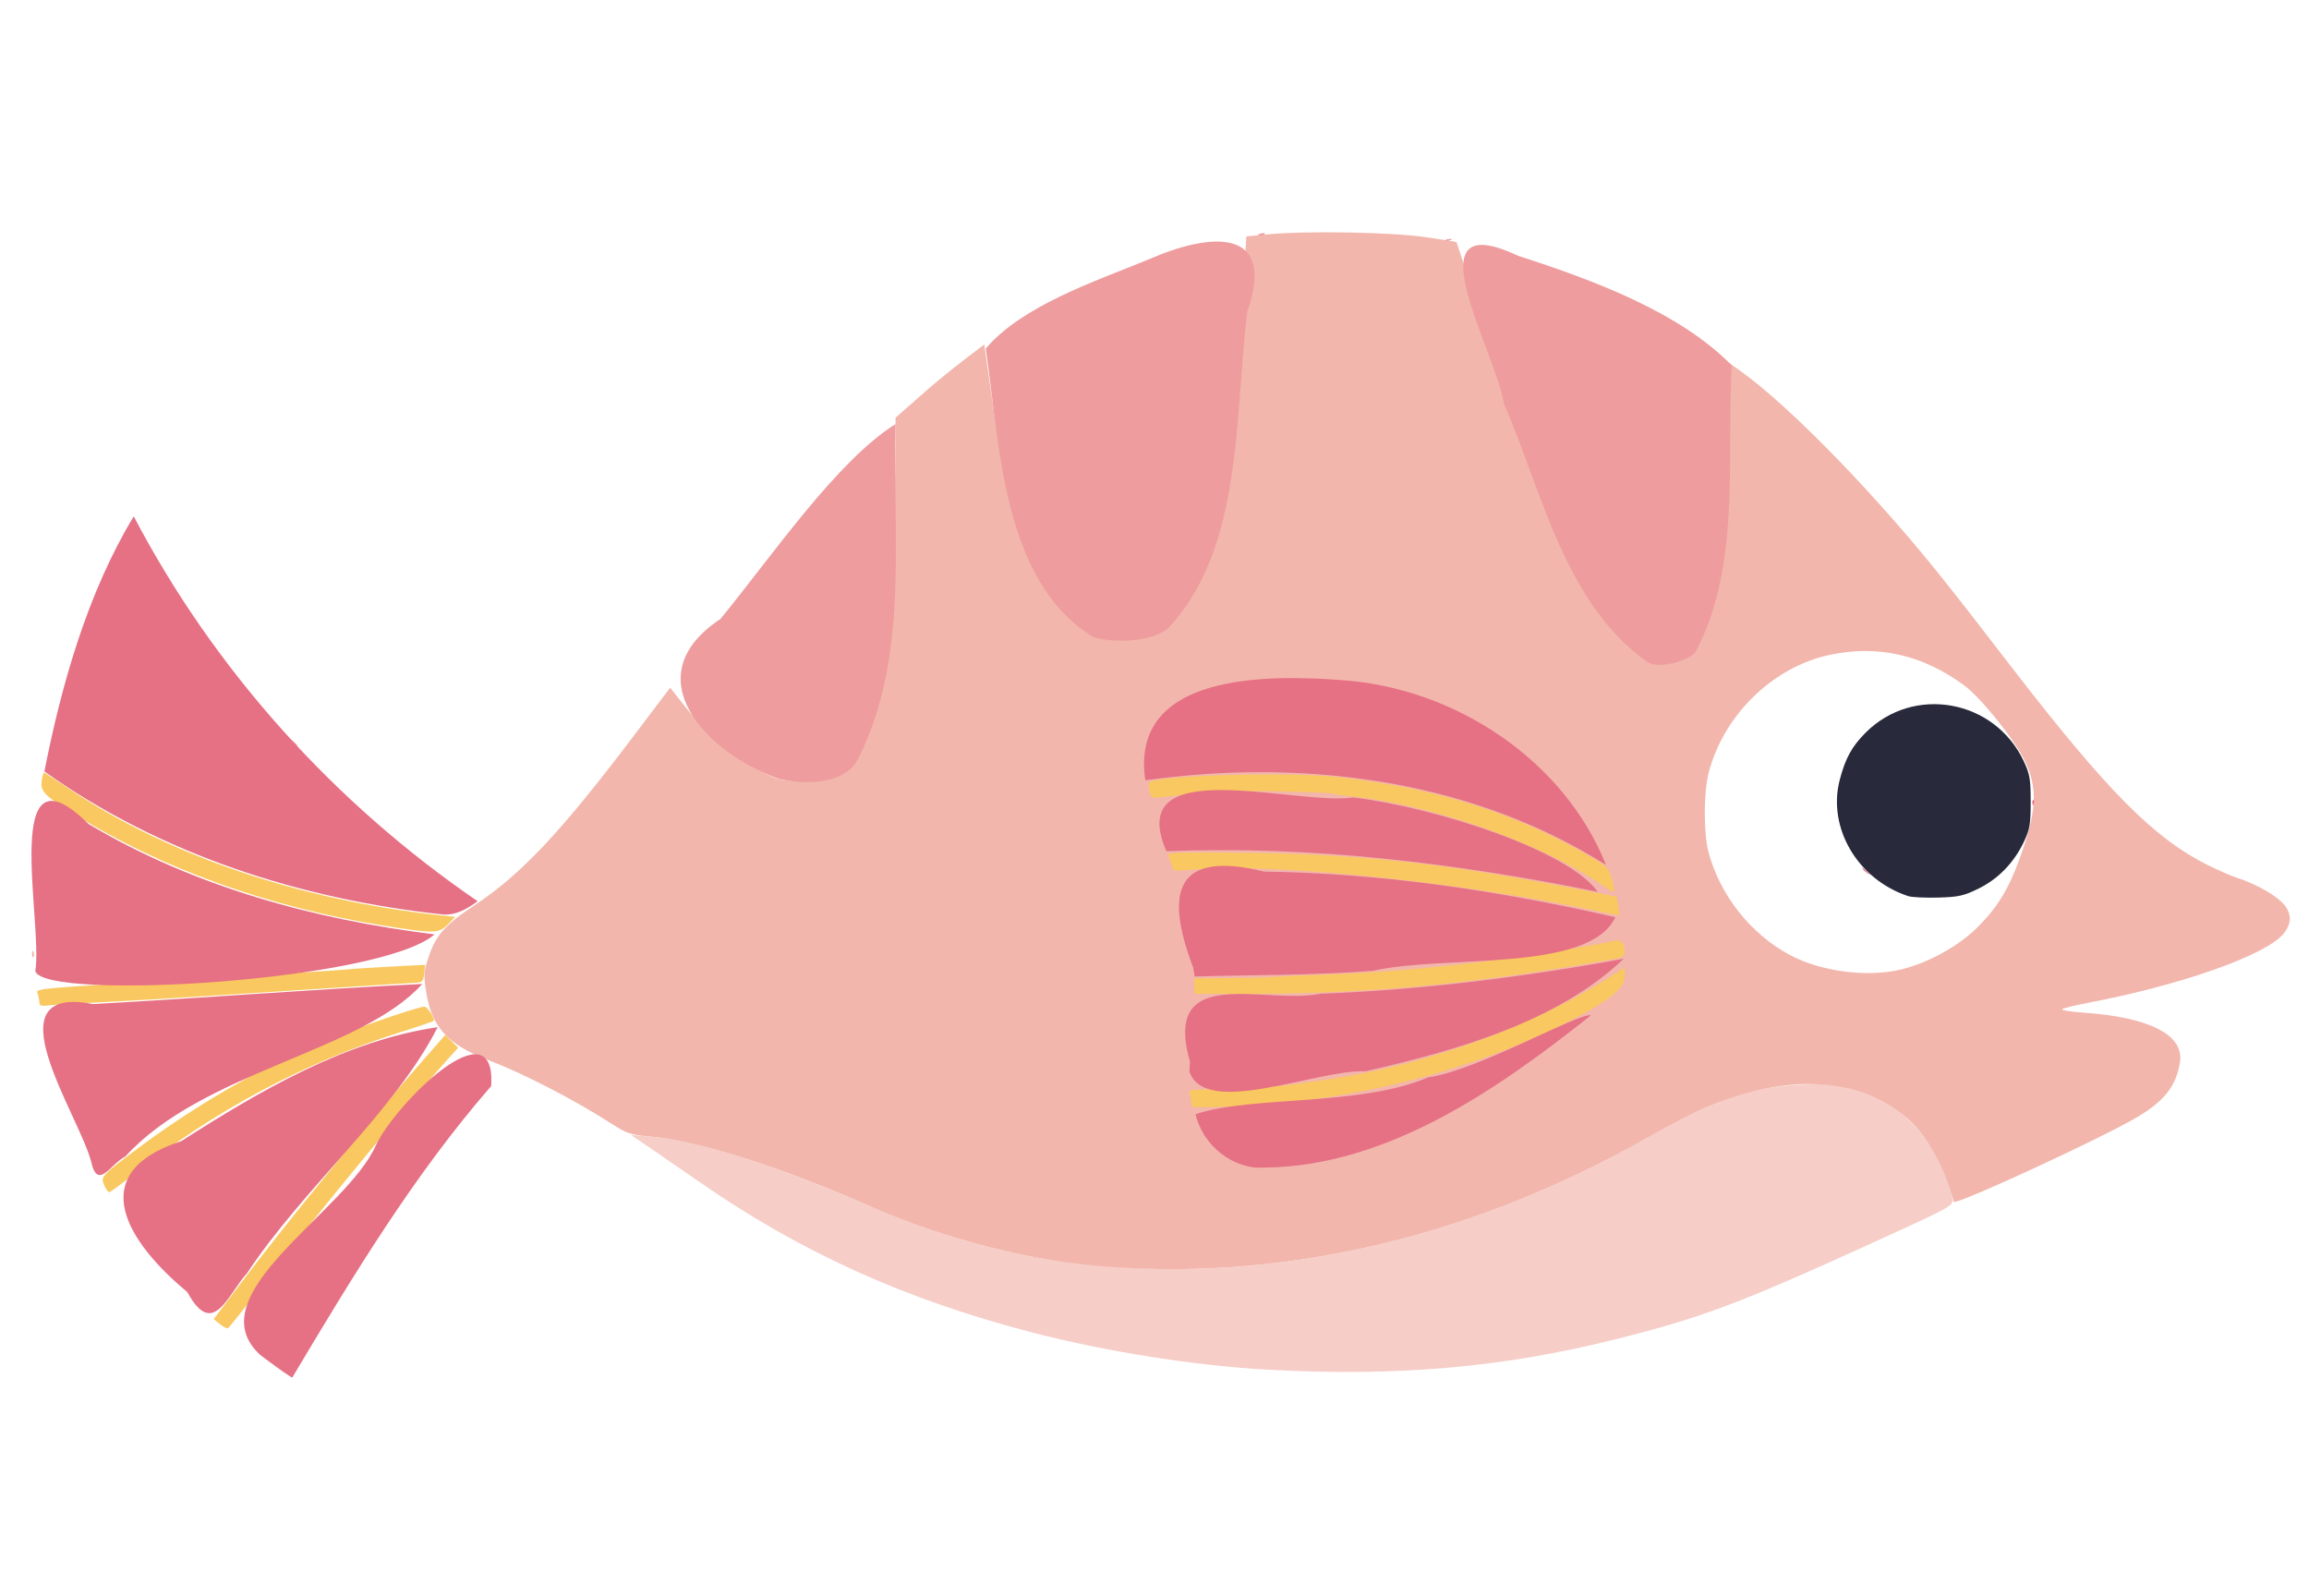 <?xml version="1.0" encoding="UTF-8" standalone="no"?>
<!-- Created with Inkscape (http://www.inkscape.org/) -->

<svg
   width="180.167mm"
   height="124.54mm"
   viewBox="0 0 180.167 124.54"
   version="1.1"
   id="svg5"
   inkscape:version="1.2 (dc2aedaf03, 2022-05-15)"
   sodipodi:docname="abadeche.svg"
   xmlns:inkscape="http://www.inkscape.org/namespaces/inkscape"
   xmlns:sodipodi="http://sodipodi.sourceforge.net/DTD/sodipodi-0.dtd"
   xmlns="http://www.w3.org/2000/svg"
   xmlns:svg="http://www.w3.org/2000/svg">
  <sodipodi:namedview
     id="namedview7"
     pagecolor="#ffffff"
     bordercolor="#666666"
     borderopacity="1.0"
     inkscape:pageshadow="2"
     inkscape:pageopacity="0.0"
     inkscape:pagecheckerboard="0"
     inkscape:document-units="mm"
     showgrid="false"
     fit-margin-top="0"
     fit-margin-left="0"
     fit-margin-right="0"
     fit-margin-bottom="0"
     inkscape:zoom="1.4823793"
     inkscape:cx="236.10691"
     inkscape:cy="213.8454"
     inkscape:window-width="1920"
     inkscape:window-height="1017"
     inkscape:window-x="1912"
     inkscape:window-y="-8"
     inkscape:window-maximized="1"
     inkscape:current-layer="g3451"
     inkscape:showpageshadow="2"
     inkscape:deskcolor="#d1d1d1" />
  <defs
     id="defs2" />
  <g
     inkscape:label="Calque 1"
     inkscape:groupmode="layer"
     id="layer1"
     transform="translate(-17.239,-151.043)">
    <g
       id="g2344">
      <g
         id="g3451"
         transform="translate(9.592,142.363)">
        <path
           style="fill:#f6cdc7;stroke-width:0.201"
           d="m 106.667,115.559 c -5.712,-0.307 -12.711,-1.409 -18.493,-2.912 -9.895,-2.571 -18.071,-6.271 -25.954,-11.746 -1.383,-0.96 -3.147,-2.176 -3.922,-2.702 l -1.408,-0.956 1.53,0.126 c 3.777,0.311 9.309,2.083 17.777,5.695 6.805,2.902 13.2,4.314 20.816,4.594 13.031,0.479 26.682,-3.095 39.368,-10.307 4.956,-2.818 7.999,-3.866 11.715,-4.035 1.967,-0.089 2.555,-0.04 3.935,0.334 2.778,0.751 4.671,2.096 6.183,4.392 0.911,1.384 1.651,3.113 1.777,4.154 0.071,0.584 0.066,0.587 -6.264,3.472 -10.378,4.729 -13.307,5.828 -20.011,7.508 -8.783,2.201 -16.991,2.923 -27.05,2.382 z"
           id="path3465"
           sodipodi:nodetypes="ssssccsssssscssss" />
        <path
           style="fill:#f2b6ac;stroke-width:0.201"
           d="m 94.198,107.529 c -6.104,-0.446 -12.492,-2.049 -18.377,-4.612 -7.59,-3.304 -13.704,-5.247 -17.516,-5.565 -1.426,-0.119 -1.748,-0.227 -2.916,-0.977 -3.011,-1.933 -6.845,-3.909 -9.739,-5.019 -3.09,-1.185 -4.331,-2.565 -4.754,-5.288 -0.203,-1.31 -0.184,-1.587 0.194,-2.72 0.566,-1.701 1.297,-2.522 3.599,-4.044 3.61,-2.387 6.741,-5.716 12.339,-13.119 l 2.91,-3.848 1.192,1.506 c 1.604,2.026 3.968,4.051 5.836,4.999 1.43,0.726 1.658,0.78 3.28,0.784 1.664,0.004 1.781,-0.025 2.564,-0.644 2.885,-2.282 4.568,-10.624 4.676,-23.184 l 0.039,-4.525 0.571,-0.503 c 0.314,-0.277 1.147,-1.01 1.851,-1.629 0.704,-0.619 2.004,-1.679 2.889,-2.355 l 1.609,-1.229 0.138,0.947 c 0.076,0.521 0.332,2.305 0.568,3.964 1.491,10.482 4.793,16.521 9.268,16.951 2.059,0.198 3.603,-0.589 4.965,-2.53 2.889,-4.118 4.592,-12.223 5.384,-25.616 l 0.127,-2.145 1.742,-0.167 c 2.938,-0.282 9.527,-0.165 12.196,0.218 1.326,0.19 2.432,0.367 2.459,0.394 0.027,0.027 0.68,2.04 1.451,4.474 5.247,16.555 10.493,26.743 14.44,28.046 2.401,0.793 4.04,-2.823 4.882,-10.775 0.117,-1.106 0.269,-4.337 0.338,-7.181 l 0.125,-5.169 0.903,0.644 c 3.933,2.806 10.811,9.899 16.13,16.635 1.825,2.312 1.18,1.481 5.158,6.635 7.336,9.504 11.005,13.203 15.156,15.279 0.83,0.415 1.87,0.87 2.313,1.011 1.307,0.417 2.769,1.205 3.469,1.871 0.821,0.781 0.874,1.657 0.153,2.515 -1.405,1.67 -8.009,3.995 -15.287,5.381 -0.996,0.19 -1.882,0.409 -1.97,0.487 -0.088,0.078 0.681,0.201 1.709,0.273 5.124,0.358 7.813,1.742 7.485,3.853 -0.287,1.845 -1.188,3.011 -3.303,4.275 -2.71,1.62 -14.278,6.958 -14.357,6.625 -0.596,-2.5 -2.079,-5.171 -3.604,-6.489 -3.809,-3.292 -9.423,-3.58 -15.857,-0.811 -0.846,0.364 -2.756,1.354 -4.244,2.2 -13.587,7.725 -28.039,11.211 -42.184,10.177 z M 156.05,84.309 c 2.148,-0.544 4.446,-1.823 5.915,-3.292 1.529,-1.529 2.398,-2.943 3.257,-5.301 1.331,-3.651 1.447,-5.454 0.484,-7.532 -0.783,-1.69 -3.444,-5.028 -4.811,-6.035 -3.22,-2.372 -6.721,-3.168 -10.459,-2.376 -4.461,0.945 -8.323,4.714 -9.475,9.245 -0.386,1.519 -0.389,4.7 -0.005,6.142 0.897,3.376 3.299,6.409 6.372,8.047 2.435,1.298 6.115,1.763 8.723,1.102 z M 10.147,83.088 c 0.01,-0.234 0.057,-0.282 0.122,-0.122 0.058,0.145 0.051,0.319 -0.016,0.385 -0.067,0.067 -0.114,-0.052 -0.106,-0.264 z M 30.419,66.563 c -0.25,-0.319 -0.243,-0.326 0.076,-0.076 0.194,0.152 0.352,0.31 0.352,0.352 0,0.166 -0.165,0.059 -0.428,-0.276 z"
           id="path3463"
           sodipodi:nodetypes="ssccssssscssccscssscssssscssscscscssssssssccssccscsscsssssscsccssssssssss" />
        <path
           style="fill:#ee9c9e;stroke-width:0.201"
           d="M 68.427,69.462 C 62.763,67.445 57.052,61.488 63.861,56.977 c 4.085,-4.989 9.106,-12.36 13.661,-15.205 -0.243,8.742 1.118,18.128 -2.927,26.133 -1.061,2.051 -4.23,1.995 -6.167,1.557 z m 67.699,-9.169 c -6.424,-4.628 -8.111,-13.168 -11.128,-20.115 -0.677,-4.189 -7.44,-15.573 1.112,-11.535 5.714,1.841 12.565,4.354 16.657,8.544 -0.408,7.391 0.738,15.681 -2.837,22.391 -0.582,0.677 -2.939,1.377 -3.805,0.715 z M 92.984,58.408 c -7.133,-4.313 -7.326,-15.101 -8.42,-22.53 2.836,-3.331 8.406,-5.201 12.663,-6.937 4.802,-2.118 10.07,-2.627 7.738,4.062 -0.996,8.041 -0.292,18.429 -6.149,24.675 -1.279,1.133 -4.301,1.172 -5.831,0.73 z M 120.507,27.358 c 1.124,-0.174 -0.346,0.345 0,0 z m -14.694,-0.398 c 1.108,-0.326 0.201,0.352 0,0 z"
           id="path3461"
           sodipodi:nodetypes="ccccccccccccccccccccc" />
        <path
           style="fill:#f9c860;stroke-width:0.201"
           d="m 24.798,111.993 -0.478,-0.387 2.107,-2.786 C 30.119,103.939 36.24,96.445 40.58,91.496 l 1.812,-2.066 0.502,0.502 0.502,0.502 -0.418,0.458 c -3.129,3.431 -10.807,12.764 -14.95,18.171 -1.35,1.762 -2.521,3.228 -2.603,3.26 -0.082,0.031 -0.365,-0.117 -0.628,-0.33 z m -9.009,-10.811 c -0.316,-0.694 -0.255,-0.761 2.725,-2.98 4.22,-3.143 9.241,-6.077 13.64,-7.972 2.34,-1.008 8.061,-3.003 8.613,-3.003 0.217,0 0.739,0.774 0.739,1.094 0,0.038 -1.199,0.45 -2.665,0.915 -7.483,2.372 -14.44,6.089 -20.855,11.143 -0.927,0.73 -1.747,1.328 -1.822,1.328 -0.075,0 -0.244,-0.236 -0.375,-0.525 z m 84.768,-6.747 c -0.07,-0.35 -0.104,-0.654 -0.075,-0.677 0.028,-0.023 1.59,-0.098 3.471,-0.168 1.88,-0.07 3.69,-0.168 4.022,-0.219 0.332,-0.051 1.644,-0.237 2.916,-0.414 8.098,-1.125 16.686,-4.275 22.978,-8.429 l 0.553,-0.365 v 0.653 c 0,0.903 -0.926,1.727 -3.481,3.098 -7.118,3.818 -15.78,6.257 -24.665,6.946 -1.488,0.115 -3.354,0.21 -4.148,0.21 h -1.443 z M 10.732,86.975 c -0.002,-0.138 -0.055,-0.445 -0.119,-0.683 -0.138,-0.516 -1.24,-0.41 13.295,-1.28 5.531,-0.331 10.418,-0.642 10.86,-0.691 0.442,-0.049 1.987,-0.15 3.432,-0.224 l 2.627,-0.135 -0.08,0.688 c -0.074,0.635 -0.137,0.691 -0.817,0.725 -0.405,0.02 -1.506,0.085 -2.446,0.145 -2.781,0.175 -10.839,0.693 -12.469,0.801 -3.299,0.219 -8.074,0.499 -10.458,0.612 -1.383,0.065 -2.808,0.158 -3.168,0.206 -0.433,0.058 -0.655,0.003 -0.656,-0.163 z m 90.103,-1.356 v -0.603 l 2.665,-0.014 c 1.466,-0.008 2.982,-0.046 3.369,-0.084 0.387,-0.038 2.242,-0.124 4.123,-0.19 6.198,-0.218 13.051,-0.951 19.925,-2.13 1.319,-0.226 2.568,-0.463 2.776,-0.526 0.426,-0.129 0.721,0.22 0.726,0.858 0.003,0.324 -0.154,0.455 -0.651,0.544 -10.736,1.935 -19.182,2.748 -28.559,2.75 l -4.374,7.2e-4 z M 37.483,80.889 C 28.653,79.467 20.263,76.448 13.551,72.278 c -2.447,-1.52 -2.749,-1.821 -2.653,-2.643 0.047,-0.4 0.142,-0.7 0.213,-0.667 0.07,0.033 1.043,0.669 2.161,1.413 7.642,5.089 17.866,8.549 28.709,9.715 l 1.178,0.127 -0.562,0.586 c -0.692,0.722 -1.088,0.729 -5.112,0.081 z m 95.229,-1.031 c -10.084,-2.201 -24.317,-3.75 -31.017,-3.374 l -2.458,0.138 -0.206,-0.543 c -0.114,-0.299 -0.206,-0.634 -0.206,-0.745 0,-0.133 2.219,-0.169 6.486,-0.106 8.738,0.129 15.104,0.832 25.224,2.786 l 3.252,0.628 0.13,0.693 c 0.071,0.381 0.102,0.714 0.067,0.74 -0.035,0.026 -0.606,-0.072 -1.27,-0.217 z m 0.101,-2.015 c -4.733,-3.311 -13.332,-6.375 -19.709,-7.023 -0.719,-0.073 -1.37,-0.169 -1.446,-0.214 -0.076,-0.044 -1.841,-0.123 -3.922,-0.174 -3.428,-0.084 -5.954,0.031 -9.135,0.416 -1.11,0.134 -1.131,0.127 -1.268,-0.42 -0.077,-0.306 -0.067,-0.629 0.022,-0.717 0.536,-0.532 11.081,-0.812 14.743,-0.392 7.721,0.886 13.857,2.824 19.652,6.209 1.284,0.75 1.432,0.904 1.666,1.741 0.141,0.505 0.222,0.952 0.179,0.992 -0.043,0.041 -0.395,-0.148 -0.782,-0.419 z"
           id="path3459"
           sodipodi:nodetypes="ccsscccssscssssssssssscssscsssscsssssscsscssssscccsssscssccsssssscssssscsssscssssssssssssssss" />
        <path
           style="fill:#e67084;stroke-width:0.201"
           d="m 27.98,114.428 c -5.169,-4.687 6.702,-11.174 8.99,-16.372 1.565,-3.305 9.421,-11.077 9.002,-4.632 -6.051,6.951 -10.826,14.873 -15.53,22.759 -0.852,-0.54 -1.648,-1.161 -2.462,-1.755 z m -5.711,-4.927 c -4.631,-3.832 -8.187,-9.27 -0.483,-11.778 6.116,-3.911 12.793,-7.841 20.01,-8.895 -3.343,6.589 -10.463,12.531 -14.85,19.166 -1.544,1.71 -2.673,5.217 -4.678,1.508 z M 14.753,99.286 C 13.727,95.512 6.8,85.452 14.904,87.025 23.47,86.552 32.026,85.878 40.594,85.454 c -4.735,5.291 -17.146,6.83 -23.168,13.468 -1.132,0.548 -2.168,2.731 -2.673,0.364 z m 86.176,-3.666 c 4.52,-1.489 12.746,-0.569 18.175,-2.881 3.803,-0.519 11.639,-5.01 12.68,-4.84 -7.445,5.929 -16.342,12.101 -26.236,11.881 -2.233,-0.272 -4.095,-1.993 -4.619,-4.16 z m -0.428,-4.088 c -2.205,-7.755 5.791,-4.424 10.195,-5.314 7.936,-0.301 15.844,-1.299 23.642,-2.727 -5.123,4.908 -13.091,7.174 -20.149,8.779 -3.75,-0.164 -12.517,3.664 -13.732,0.025 l 0.028,-0.477 0.017,-0.287 z m -90.101,-7.071 c 0.625,-3.773 -2.779,-18.328 4.162,-11.481 8.207,4.884 17.575,7.439 26.994,8.607 -4.258,3.685 -30.398,5.215 -31.156,2.874 z m 90.354,-0.271 c -2.257,-5.937 -1.399,-9.197 5.535,-7.502 9.223,0.131 18.419,1.512 27.399,3.559 -2.064,4.365 -13.297,2.902 -18.924,4.184 -4.622,0.363 -9.267,0.306 -13.9,0.444 l -0.076,-0.471 z M 42.21,80.034 C 31.158,78.857 20.218,75.359 11.11,68.875 c 1.348,-6.859 3.408,-14.025 6.973,-19.904 6.293,12.007 15.652,22.383 26.833,30.029 -0.774,0.573 -1.7,1.116 -2.706,1.034 z m 90.1,-1.767 c -11.062,-2.248 -22.346,-3.622 -33.649,-3.168 -3.393,-7.795 9.995,-3.536 14.581,-4.195 6.414,0.775 16.822,4.139 19.068,7.363 z m 20.79,-1.649 c -0.698,-0.857 1.314,1.037 0,0 z M 132.109,75.646 c -10.444,-6.269 -23.187,-7.748 -35.095,-6.081 -1.255,-8.449 9.7,-8.255 15.487,-7.803 8.699,0.639 17.179,6.215 20.458,14.398 l -0.85,-0.514 z m 34.105,-4.424 c 0.29,-0.536 0.09,0.867 0,0 z M 161.115,56.054 86.671,-64.336 Z"
           id="path3455"
           sodipodi:nodetypes="ssssssscsssssssssssssccsssssccccssscccscccscssssccscsscssssss" />
        <path
           style="fill:#28293b;stroke-width:0.201"
           d="m 156.544,78.603 c -3.933,-1.292 -6.31,-5.308 -5.353,-9.044 0.433,-1.688 0.949,-2.634 2.029,-3.713 3.744,-3.744 10.076,-2.595 12.342,2.24 0.468,0.997 0.535,1.395 0.535,3.153 0,1.751 -0.068,2.154 -0.525,3.117 -0.775,1.634 -1.998,2.897 -3.538,3.655 -1.159,0.57 -1.558,0.66 -3.157,0.705 -1.007,0.029 -2.057,-0.022 -2.333,-0.113 z"
           id="path3453" />
      </g>
    </g>
  </g>
</svg>
